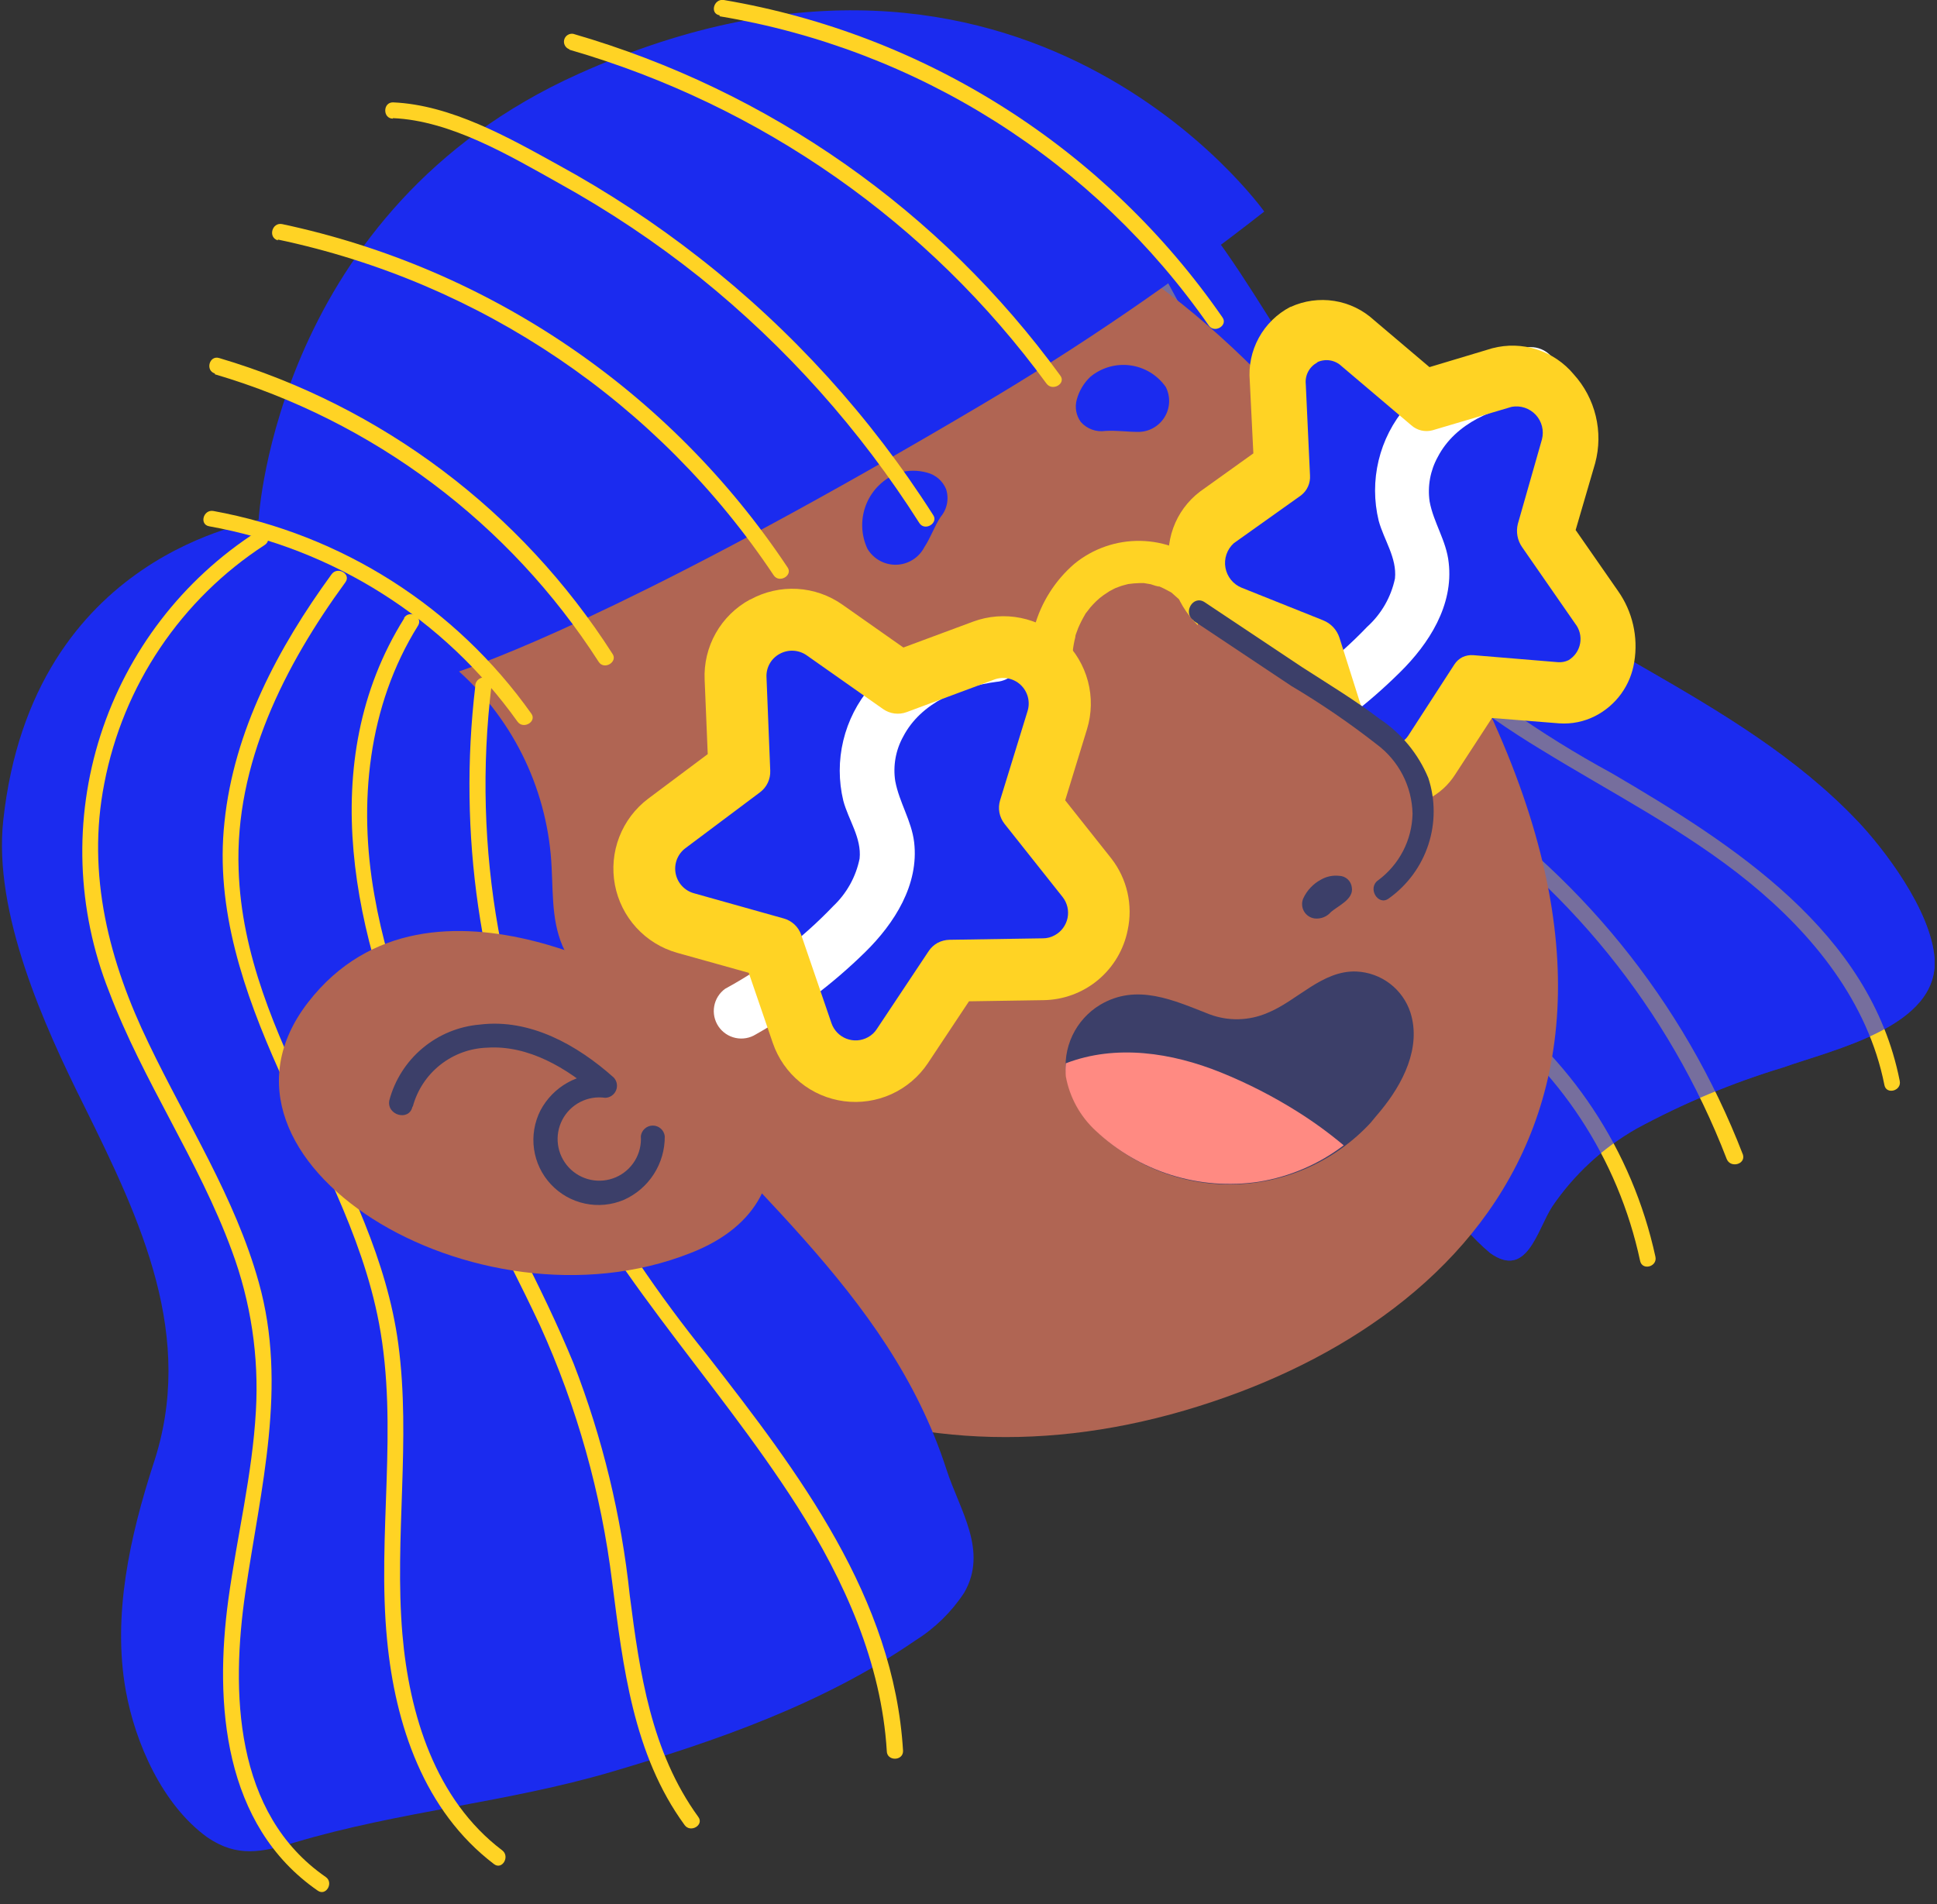 <svg width="119" height="117" viewBox="0 0 119 117" fill="none" xmlns="http://www.w3.org/2000/svg">
<rect x="0" y="0" width="119" height="117" fill="#333333" stroke="none"/>
<g clip-path="url(#clip0_879_3215)">
<path d="M118.85 58.9C118.63 55.9 115.67 52.09 114.13 50.47C106.62 42.56 95.55 39.47 87.71 31.96C84.441 28.726 81.543 25.137 79.07 21.26C75.82 16.39 69.86 4.87 62.2 8.32C58.49 10 56.33 14.4 56 18.27C55.68 21.98 56.65 25.68 57.86 29.2C60.861 37.803 65.345 45.815 71.11 52.87C76.87 60 83.41 66.48 88.82 73.87C89.564 75.048 90.485 76.103 91.55 77C93.82 78.62 94.42 75.59 95.36 74.14C96.696 72.173 98.465 70.538 100.53 69.36C103.395 67.805 106.41 66.545 109.53 65.6C112.64 64.49 119.14 63.09 118.85 58.9Z" fill="#1B2BEF"/>
<path d="M69 14.39C73.26 22.48 77.66 30.67 83.92 37.39C87.1 40.766 90.727 43.69 94.7 46.08C98.99 48.72 103.53 51.02 107.45 54.21C111.37 57.4 114.76 61.57 115.77 66.68C115.89 67.29 116.84 67.03 116.71 66.42C114.9 57.25 106.5 51.9 99.03 47.52C94.617 45.124 90.499 42.221 86.76 38.87C83.337 35.508 80.317 31.76 77.76 27.7C74.86 23.24 72.36 18.55 69.88 13.85C69.59 13.3 68.74 13.79 69.04 14.35L69 14.39Z" fill="#FFD324"/>
<path d="M87.93 48.82C96.188 54.189 102.54 62.029 106.08 71.22C106.31 71.8 107.25 71.55 107.08 70.96C103.441 61.528 96.909 53.491 88.42 48C87.89 47.66 87.42 48.5 87.93 48.84V48.82Z" fill="#FFD324"/>
<path d="M90.54 61.92C95.771 65.648 99.417 71.199 100.76 77.48C100.89 78.1 101.84 77.84 101.7 77.22C100.28 70.688 96.462 64.925 91 61.07C90.48 60.71 90 61.56 90.5 61.92H90.54Z" fill="#FFD324"/>
<g style="mix-blend-mode:multiply" opacity="0.6">
<path d="M118.85 58.9C118.63 55.9 115.67 52.09 114.13 50.47C106.62 42.56 95.55 39.47 87.71 31.96C84.441 28.726 81.543 25.137 79.07 21.26C75.82 16.39 69.86 4.87 62.2 8.32C58.49 10 56.33 14.4 56 18.27C55.68 21.98 56.65 25.68 57.86 29.2C60.861 37.803 65.345 45.815 71.11 52.87C76.87 60 83.41 66.48 88.82 73.87C89.564 75.048 90.485 76.103 91.55 77C93.82 78.62 94.42 75.59 95.36 74.14C96.696 72.173 98.465 70.538 100.53 69.36C103.395 67.805 106.41 66.545 109.53 65.6C112.64 64.49 119.14 63.09 118.85 58.9Z" fill="#1B2BEF"/>
</g>
<path d="M82.71 29.26C107.17 62.57 92.55 79.31 76.22 85.52C57.7 92.52 40.32 86.35 27.67 66.94C15.02 47.53 13.15 24.52 29.74 13.7C46.33 2.88 69 10.58 82.71 29.26Z" fill="#B06553"/>
<path d="M84.8 68.28C86.19 66.6 87.33 64.37 86.65 62.22C86.419 61.514 85.979 60.894 85.388 60.444C84.797 59.994 84.082 59.734 83.34 59.7C81.23 59.61 79.68 61.52 77.85 62.25C76.724 62.731 75.457 62.76 74.31 62.33C72.11 61.47 69.84 60.4 67.58 61.75C66.84 62.198 66.249 62.855 65.88 63.637C65.512 64.42 65.383 65.294 65.51 66.15C65.744 67.434 66.39 68.606 67.35 69.49C68.482 70.576 69.819 71.427 71.284 71.991C72.748 72.555 74.309 72.822 75.878 72.777C77.446 72.731 78.99 72.374 80.419 71.725C81.848 71.077 83.133 70.15 84.2 69C84.4 68.75 84.6 68.52 84.8 68.28Z" fill="#3C3F69"/>
<path d="M79.74 68.33C78.235 67.381 76.649 66.568 75 65.9C72 64.69 68.57 64.15 65.48 65.34C65.455 65.609 65.455 65.881 65.48 66.15C65.714 67.434 66.36 68.606 67.32 69.49C68.642 70.734 70.228 71.662 71.96 72.204C73.692 72.746 75.525 72.889 77.32 72.62C79.221 72.315 81.018 71.546 82.55 70.38C81.661 69.633 80.722 68.949 79.74 68.33Z" fill="#FF8A82"/>
<path d="M64.83 58.46C64.371 58.715 63.855 58.849 63.33 58.85L58.14 58.94L55.26 63.26C54.855 63.882 54.248 64.344 53.54 64.569C52.833 64.793 52.069 64.765 51.38 64.49C50.94 64.315 50.543 64.045 50.218 63.699C49.893 63.353 49.648 62.941 49.5 62.49L47.81 57.6L42.81 56.2C42.228 56.037 41.704 55.714 41.296 55.268C40.888 54.822 40.613 54.271 40.502 53.678C40.39 53.084 40.447 52.47 40.666 51.907C40.885 51.344 41.257 50.853 41.74 50.49L45.89 47.37L45.68 42.18C45.652 41.575 45.795 40.974 46.092 40.447C46.389 39.919 46.829 39.485 47.361 39.195C47.893 38.905 48.495 38.771 49.1 38.807C49.705 38.843 50.287 39.049 50.78 39.4L55.03 42.4L59.9 40.6C60.468 40.386 61.084 40.335 61.679 40.455C62.274 40.575 62.824 40.86 63.264 41.277C63.705 41.695 64.018 42.228 64.17 42.816C64.321 43.403 64.304 44.022 64.12 44.6L62.59 49.6L65.82 53.67C66.114 54.041 66.322 54.471 66.431 54.931C66.541 55.392 66.548 55.87 66.453 56.333C66.357 56.796 66.162 57.233 65.88 57.612C65.598 57.992 65.236 58.305 64.82 58.53L64.83 58.46Z" fill="#1B2BEF"/>
<path d="M61 38.55C58.125 38.782 55.444 40.089 53.49 42.21C52.676 43.161 52.1 44.291 51.808 45.508C51.516 46.725 51.516 47.993 51.81 49.21C52.13 50.4 52.94 51.49 52.81 52.76C52.584 53.877 52.018 54.897 51.19 55.68C49.252 57.706 47.012 59.419 44.55 60.76C44.195 61.017 43.953 61.402 43.877 61.834C43.8 62.266 43.895 62.711 44.14 63.075C44.386 63.438 44.763 63.692 45.192 63.782C45.621 63.873 46.069 63.793 46.44 63.56C48.891 62.174 51.151 60.473 53.16 58.5C54.95 56.74 56.47 54.36 56.16 51.75C56 50.43 55.25 49.32 55 48C54.854 47.058 55.027 46.093 55.49 45.26C56.58 43.17 58.99 42.19 61.21 41.9C61.654 41.867 62.068 41.663 62.364 41.331C62.661 40.999 62.817 40.565 62.8 40.12C62.769 39.673 62.562 39.257 62.225 38.962C61.888 38.668 61.447 38.52 61 38.55Z" fill="white"/>
<path d="M47.9 40.18C48.157 40.038 48.45 39.971 48.743 39.987C49.036 40.003 49.32 40.101 49.56 40.27L54.25 43.57C54.458 43.717 54.699 43.811 54.952 43.844C55.204 43.877 55.461 43.848 55.7 43.76L61.08 41.76C61.355 41.658 61.652 41.634 61.939 41.692C62.227 41.75 62.492 41.887 62.705 42.088C62.918 42.289 63.071 42.545 63.146 42.828C63.221 43.111 63.216 43.41 63.13 43.69L61.44 49.18C61.366 49.424 61.352 49.682 61.399 49.933C61.446 50.184 61.553 50.419 61.71 50.62L65.28 55.12C65.421 55.299 65.522 55.507 65.575 55.73C65.628 55.952 65.631 56.183 65.586 56.407C65.54 56.63 65.446 56.841 65.31 57.025C65.175 57.209 65.001 57.361 64.8 57.47C64.578 57.596 64.326 57.661 64.07 57.66L58.33 57.75C58.075 57.756 57.825 57.821 57.6 57.94C57.379 58.063 57.19 58.238 57.05 58.45L53.87 63.23C53.734 63.444 53.544 63.62 53.32 63.74C53.119 63.85 52.897 63.915 52.668 63.93C52.44 63.945 52.211 63.909 51.998 63.827C51.784 63.744 51.592 63.615 51.433 63.45C51.275 63.285 51.154 63.087 51.08 62.87L49.22 57.44C49.136 57.199 48.994 56.983 48.808 56.809C48.622 56.635 48.396 56.508 48.15 56.44L42.63 54.89C42.347 54.812 42.092 54.655 41.894 54.439C41.695 54.223 41.562 53.956 41.507 53.667C41.453 53.379 41.481 53.081 41.587 52.807C41.694 52.534 41.875 52.296 42.11 52.12L46.7 48.68C46.902 48.526 47.064 48.326 47.172 48.096C47.279 47.866 47.33 47.614 47.32 47.36L47.09 41.62C47.074 41.328 47.142 41.037 47.286 40.782C47.429 40.527 47.642 40.318 47.9 40.18ZM46.08 36.84C45.197 37.317 44.467 38.034 43.973 38.908C43.48 39.782 43.243 40.778 43.29 41.78L43.48 46.34L39.82 49.08C39.021 49.684 38.406 50.498 38.045 51.432C37.684 52.366 37.591 53.383 37.776 54.367C37.961 55.351 38.417 56.264 39.092 57.003C39.768 57.742 40.636 58.278 41.6 58.55L46 59.78L47.48 64.1C47.805 65.043 48.387 65.877 49.16 66.508C49.933 67.139 50.867 67.541 51.856 67.67C52.845 67.799 53.851 67.649 54.76 67.238C55.669 66.826 56.444 66.169 57 65.34L59.53 61.53L64.1 61.46C65.327 61.444 66.511 61.008 67.454 60.223C68.397 59.438 69.042 58.353 69.28 57.15C69.443 56.39 69.438 55.603 69.265 54.844C69.093 54.086 68.756 53.375 68.28 52.76L65.44 49.18L66.78 44.81C67.074 43.853 67.094 42.832 66.838 41.864C66.582 40.896 66.061 40.019 65.333 39.331C64.605 38.644 63.699 38.173 62.718 37.974C61.737 37.774 60.719 37.852 59.78 38.2L55.5 39.79L51.76 37.16C50.942 36.581 49.977 36.244 48.976 36.187C47.975 36.13 46.978 36.357 46.1 36.84H46.08Z" fill="#FFD324"/>
<path d="M96.46 41.67C96.039 41.879 95.568 41.966 95.1 41.92L90.4 41.54L87.83 45.54C87.588 45.936 87.242 46.258 86.83 46.47C86.439 46.652 86.011 46.74 85.58 46.726C85.15 46.712 84.728 46.597 84.35 46.39C83.526 45.945 82.909 45.195 82.63 44.3L81.07 39.37L76.53 37.56C75.983 37.33 75.503 36.965 75.134 36.501C74.765 36.036 74.52 35.485 74.42 34.9C74.301 34.348 74.34 33.774 74.533 33.243C74.726 32.712 75.064 32.247 75.51 31.9L79.24 29.23L79 24.11C78.936 23.552 79.046 22.988 79.315 22.495C79.584 22.003 79.999 21.605 80.503 21.357C81.007 21.11 81.575 21.024 82.129 21.112C82.684 21.201 83.198 21.458 83.6 21.85L87.47 25.14L91.86 23.82C92.403 23.691 92.972 23.716 93.502 23.893C94.032 24.07 94.503 24.391 94.86 24.82C95.263 25.257 95.549 25.789 95.692 26.365C95.835 26.942 95.831 27.546 95.68 28.12L94.33 32.82L97.33 37.07C97.866 37.839 98.081 38.786 97.93 39.71C97.853 40.128 97.68 40.523 97.425 40.863C97.17 41.203 96.84 41.479 96.46 41.67Z" fill="#1B2BEF"/>
<path d="M93.89 21.34C91.017 21.577 88.337 22.883 86.38 25C85.565 25.95 84.987 27.08 84.695 28.297C84.403 29.515 84.405 30.784 84.7 32C85.02 33.18 85.83 34.28 85.7 35.55C85.46 36.691 84.865 37.727 84 38.51C82.062 40.536 79.822 42.249 77.36 43.59C77.005 43.855 76.769 44.249 76.702 44.687C76.635 45.124 76.742 45.571 77 45.93C77.255 46.294 77.641 46.546 78.077 46.631C78.514 46.717 78.966 46.631 79.34 46.39C81.771 44.997 84.01 43.292 86 41.32C87.79 39.56 89.31 37.19 89 34.57C88.86 33.23 88.07 32.12 87.83 30.82C87.692 29.877 87.868 28.914 88.33 28.08C89.42 25.98 91.83 25.01 94.05 24.71C94.279 24.709 94.506 24.662 94.717 24.57C94.927 24.479 95.117 24.346 95.274 24.179C95.431 24.012 95.553 23.814 95.631 23.599C95.71 23.383 95.744 23.154 95.731 22.925C95.718 22.696 95.659 22.472 95.556 22.267C95.454 22.061 95.311 21.879 95.136 21.731C94.961 21.582 94.757 21.471 94.538 21.404C94.319 21.337 94.088 21.315 93.86 21.34H93.89Z" fill="white"/>
<path d="M80.92 22.26C81.165 22.144 81.439 22.104 81.707 22.147C81.975 22.19 82.224 22.313 82.42 22.5L86.7 26.13C86.875 26.287 87.087 26.398 87.316 26.452C87.544 26.506 87.783 26.502 88.01 26.44L92.87 25C93.138 24.951 93.413 24.97 93.672 25.056C93.93 25.142 94.163 25.291 94.348 25.49C94.534 25.69 94.666 25.933 94.732 26.196C94.799 26.46 94.798 26.737 94.73 27L93.25 32.19C93.188 32.433 93.18 32.687 93.225 32.934C93.269 33.18 93.367 33.414 93.51 33.62L96.77 38.32C96.905 38.49 97.002 38.686 97.054 38.896C97.107 39.106 97.114 39.325 97.075 39.538C97.036 39.751 96.953 39.953 96.829 40.132C96.706 40.309 96.546 40.459 96.36 40.57C96.155 40.668 95.927 40.71 95.7 40.69L90.51 40.26C90.283 40.243 90.056 40.284 89.85 40.38C89.646 40.483 89.473 40.638 89.35 40.83L86.52 45.2C86.398 45.393 86.225 45.549 86.02 45.65C85.823 45.725 85.614 45.758 85.404 45.747C85.194 45.737 84.989 45.683 84.801 45.589C84.613 45.495 84.446 45.363 84.312 45.201C84.178 45.04 84.078 44.852 84.02 44.65L82.29 39.19C82.212 38.949 82.082 38.728 81.91 38.543C81.737 38.358 81.525 38.214 81.29 38.12L76.29 36.12C76.031 36.017 75.803 35.849 75.628 35.633C75.452 35.417 75.334 35.16 75.285 34.886C75.236 34.612 75.257 34.33 75.347 34.066C75.438 33.803 75.593 33.567 75.8 33.38L79.93 30.44C80.116 30.296 80.263 30.109 80.359 29.894C80.455 29.68 80.496 29.445 80.48 29.21L80.22 23.6C80.192 23.332 80.246 23.061 80.374 22.824C80.503 22.587 80.7 22.394 80.94 22.27L80.92 22.26ZM79.27 18.86C78.452 19.288 77.778 19.948 77.335 20.758C76.892 21.568 76.699 22.491 76.78 23.41L77 27.86L73.72 30.21C72.969 30.781 72.399 31.556 72.078 32.443C71.757 33.33 71.698 34.291 71.91 35.21C72.074 36.182 72.481 37.097 73.092 37.87C73.704 38.642 74.501 39.248 75.41 39.63L79.41 41.22L80.78 45.56C81.234 47.031 82.246 48.266 83.6 49C84.226 49.341 84.923 49.53 85.636 49.551C86.348 49.572 87.055 49.424 87.7 49.12C88.396 48.776 88.985 48.247 89.4 47.59L91.66 44.12L95.79 44.45C96.554 44.504 97.318 44.348 98 44C98.634 43.676 99.183 43.206 99.6 42.629C100.017 42.052 100.291 41.384 100.4 40.68C100.656 39.149 100.296 37.578 99.4 36.31L96.8 32.57L98 28.46C98.254 27.512 98.266 26.516 98.035 25.562C97.805 24.608 97.339 23.727 96.68 23C96.085 22.286 95.299 21.756 94.413 21.472C93.527 21.189 92.579 21.164 91.68 21.4L87.82 22.56L84.41 19.67C83.731 19.046 82.883 18.636 81.972 18.492C81.061 18.348 80.128 18.476 79.29 18.86H79.27Z" fill="#FFD324"/>
<path d="M66.12 42.29C66.063 42.12 66.016 41.946 65.98 41.77C65.91 41.51 65.98 41.89 65.98 41.59C65.938 41.305 65.912 41.018 65.9 40.73V40.27C65.9 40.01 65.9 40.35 65.9 40.07C65.929 39.763 65.983 39.459 66.06 39.16C66.06 39.03 66.13 38.9 66.17 38.78L66.24 38.59C66.359 38.311 66.496 38.041 66.65 37.78C66.78 37.56 66.58 37.85 66.75 37.63L66.99 37.32C67.11 37.19 67.22 37.06 67.35 36.94C67.48 36.82 67.65 36.68 67.47 36.82C67.69 36.642 67.92 36.478 68.16 36.33C68.16 36.33 68.58 36.11 68.36 36.22C68.472 36.16 68.589 36.11 68.71 36.07C68.83 36.021 68.954 35.981 69.08 35.95L69.31 35.89C69.17 35.89 69.17 35.89 69.31 35.89C69.549 35.855 69.789 35.835 70.03 35.83H70.27C70.15 35.83 70.14 35.83 70.27 35.83L70.69 35.9L71 36C71.06 36 71.35 36.11 71.14 36C71.398 36.107 71.648 36.231 71.89 36.37C72.2 36.55 71.73 36.22 72.01 36.45L72.37 36.77C72.632 36.995 72.972 37.108 73.317 37.084C73.662 37.059 73.983 36.9 74.21 36.64C74.431 36.376 74.54 36.037 74.516 35.694C74.492 35.351 74.336 35.03 74.08 34.8C72.971 33.819 71.549 33.265 70.068 33.237C68.587 33.21 67.145 33.711 66 34.65C64.817 35.672 63.962 37.023 63.546 38.53C63.129 40.038 63.169 41.635 63.66 43.12C63.774 43.445 64.01 43.712 64.319 43.865C64.627 44.019 64.983 44.045 65.31 43.94C65.634 43.824 65.9 43.588 66.055 43.281C66.209 42.974 66.24 42.619 66.14 42.29H66.12Z" fill="#FFD324"/>
<path d="M85 54.68C86.146 53.853 86.955 52.64 87.278 51.264C87.602 49.888 87.418 48.441 86.76 47.19C85.755 45.712 84.416 44.492 82.85 43.63L73.67 37.58C73.67 37.58 72.52 46.58 75.11 51.39C77.7 56.2 85 54.68 85 54.68Z" fill="#B06553"/>
<path d="M73.33 38.15L79.33 42.15C81.155 43.233 82.909 44.432 84.58 45.74C85.247 46.236 85.791 46.877 86.173 47.616C86.554 48.354 86.762 49.169 86.78 50C86.764 50.798 86.566 51.581 86.2 52.29C85.834 52.999 85.311 53.615 84.67 54.09C83.98 54.57 84.67 55.7 85.32 55.21C86.461 54.397 87.313 53.24 87.75 51.909C88.187 50.578 88.187 49.142 87.75 47.81C87.135 46.325 86.09 45.058 84.75 44.17C83.28 43.05 81.63 42.05 80 41L74 37C73.29 36.54 72.64 37.67 73.34 38.13L73.33 38.15Z" fill="#3C3F69"/>
<path d="M82.27 53.82C81.885 53.777 81.496 53.857 81.16 54.05C80.674 54.308 80.287 54.719 80.06 55.22C80.008 55.346 79.986 55.483 79.996 55.619C80.005 55.755 80.046 55.887 80.114 56.005C80.183 56.123 80.278 56.224 80.391 56.299C80.505 56.374 80.635 56.423 80.77 56.44C80.957 56.46 81.145 56.434 81.32 56.364C81.494 56.295 81.649 56.183 81.77 56.04C82.22 55.65 83.17 55.26 83.05 54.54C83.031 54.346 82.94 54.165 82.797 54.032C82.653 53.899 82.466 53.824 82.27 53.82Z" fill="#3C3F69"/>
<path d="M58.12 30.05C58.019 29.807 57.864 29.591 57.666 29.418C57.469 29.244 57.234 29.119 56.98 29.05C56.405 28.885 55.795 28.885 55.22 29.05C54.774 29.213 54.367 29.468 54.024 29.797C53.681 30.125 53.41 30.522 53.229 30.961C53.048 31.4 52.959 31.872 52.97 32.347C52.98 32.822 53.089 33.289 53.29 33.72C53.472 34.028 53.733 34.282 54.046 34.454C54.359 34.627 54.712 34.713 55.07 34.703C55.427 34.693 55.775 34.587 56.078 34.396C56.38 34.206 56.626 33.938 56.79 33.62C57.18 33.03 57.4 32.35 57.79 31.76C57.987 31.527 58.121 31.248 58.178 30.948C58.236 30.649 58.216 30.34 58.12 30.05Z" fill="#1B2BEF"/>
<path d="M66.4 25.93C66.258 25.735 66.162 25.511 66.118 25.274C66.075 25.037 66.086 24.793 66.15 24.56C66.293 24.026 66.58 23.541 66.98 23.16C67.318 22.879 67.711 22.67 68.134 22.548C68.557 22.426 69 22.394 69.436 22.452C69.872 22.51 70.292 22.658 70.668 22.887C71.043 23.116 71.368 23.42 71.62 23.78C71.768 24.071 71.838 24.395 71.824 24.721C71.81 25.047 71.713 25.364 71.541 25.641C71.369 25.918 71.129 26.147 70.843 26.304C70.558 26.462 70.236 26.543 69.91 26.54C69.25 26.54 68.61 26.44 67.91 26.48C67.633 26.522 67.349 26.494 67.085 26.397C66.821 26.301 66.586 26.141 66.4 25.93Z" fill="#1B2BEF"/>
<path d="M77.67 13C77.67 13 62.94 -7.8 35.52 4.55C17 12.89 15.9 31.73 15.89 31.93C15.88 32.13 2 33.86 0.2 50.41C-0.42 56.09 2.69 63 5.19 68C8.65 75 12.05 82.15 9.41 90C8 94.37 6.89 99.25 7.73 103.9C8.31 107.11 9.97 110.9 12.73 112.9C14.59 114.17 16.1 113.82 18.14 113.21C24.51 111.31 31.19 110.76 37.57 108.88C43.95 107 50.57 104.71 56.23 100.81C57.429 100.061 58.453 99.061 59.23 97.88C60.73 95.3 58.95 92.79 58.15 90.31C54.55 79.14 45.01 72.57 38.15 63.6C36.964 62.067 35.875 60.46 34.89 58.79C33.89 57.07 33.99 55.26 33.89 53.32C33.787 51.033 33.231 48.79 32.255 46.719C31.278 44.649 29.9 42.794 28.2 41.26C31.1 40.26 40.48 36.61 60.26 24.9C66.316 21.316 72.131 17.341 77.67 13Z" fill="#1B2BEF"/>
<path d="M44.21 1C50.232 2.005 55.993 4.204 61.153 7.467C66.313 10.73 70.77 14.991 74.26 20C74.61 20.51 75.46 20 75.1 19.5C71.552 14.372 67.014 10.006 61.754 6.657C56.494 3.308 50.618 1.045 44.47 0C43.85 -0.1 43.59 0.84 44.21 0.94V1Z" fill="#FFD324"/>
<path d="M35 3.06C46.762 6.471 57.062 13.684 64.29 23.57C64.66 24.07 65.51 23.57 65.14 23.08C57.773 12.954 47.247 5.567 35.22 2.08C35.1 2.059 34.977 2.084 34.874 2.149C34.771 2.214 34.696 2.315 34.664 2.432C34.632 2.55 34.644 2.675 34.699 2.783C34.753 2.892 34.846 2.976 34.96 3.02L35 3.06Z" fill="#FFD324"/>
<path d="M24.14 7.26C27.69 7.41 31.3 9.56 34.34 11.26C37.384 12.944 40.281 14.88 43 17.05C48.288 21.309 52.842 26.407 56.48 32.14C56.82 32.67 57.67 32.14 57.33 31.65C53.484 25.614 48.638 20.278 43 15.87C40.254 13.716 37.334 11.793 34.27 10.12C31.25 8.45 27.7 6.44 24.14 6.29C23.51 6.29 23.51 7.29 24.14 7.29V7.26Z" fill="#FFD324"/>
<path d="M17.07 14.72C29.532 17.347 40.467 24.753 47.53 35.35C47.88 35.87 48.73 35.35 48.38 34.86C41.185 24.042 30.039 16.471 17.33 13.77C16.71 13.65 16.45 14.59 17.07 14.77V14.72Z" fill="#FFD324"/>
<path d="M13.2 23C22.928 25.866 31.299 32.138 36.78 40.67C37.12 41.2 37.97 40.67 37.63 40.18C32.025 31.408 23.442 24.953 13.46 22C12.86 21.82 12.6 22.77 13.2 22.95V23Z" fill="#FFD324"/>
<path d="M15.77 32.68C11.22 35.609 7.828 40.028 6.174 45.18C4.52 50.333 4.706 55.9 6.7 60.93C8.78 66.44 12.21 71.32 14.24 76.85C15.413 80.002 15.917 83.363 15.72 86.72C15.5 90.62 14.56 94.42 14.03 98.28C13.16 104.68 13.72 112.17 19.52 116.18C20.03 116.54 20.52 115.69 20.01 115.34C14.37 111.44 14.18 103.93 15.08 97.81C16.01 91.45 17.68 85.16 15.9 78.81C14.44 73.57 11.47 69 9.14 64.13C6.72 59.13 5.3 53.77 6.41 48.13C6.983 45.153 8.15 42.322 9.843 39.806C11.536 37.291 13.718 35.142 16.26 33.49C16.79 33.15 16.26 32.3 15.77 32.64V32.68Z" fill="#FFD324"/>
<path d="M20.37 35.29C17.09 39.79 14.37 44.9 13.79 50.52C13.21 55.86 15 61 17.13 65.77C19.42 70.83 22.23 75.77 23.28 81.29C24.5 87.73 23.15 94.29 23.78 100.77C24.28 105.98 26.04 111.27 30.35 114.55C30.85 114.93 31.35 114.08 30.85 113.7C26.74 110.59 25.14 105.34 24.72 100.4C24.22 94.47 25.26 88.51 24.47 82.59C23.09 72.28 15 63.94 14.66 53.44C14.42 46.94 17.48 40.9 21.22 35.78C21.59 35.27 20.74 34.78 20.37 35.29Z" fill="#FFD324"/>
<path d="M24.83 38C19.28 46.86 21.75 57.72 25.83 66.63C28.1 71.63 30.83 76.44 33.18 81.46C35.448 86.461 36.942 91.779 37.61 97.23C38.28 102.41 38.89 107.81 42.06 112.15C42.42 112.65 43.27 112.15 42.9 111.65C40 107.65 39.3 102.8 38.69 98.04C38.176 93.158 37.016 88.366 35.24 83.79C31.27 74.12 24.8 65.39 23 55C22 49.37 22.6 43.37 25.68 38.45C26.01 37.92 25.17 37.45 24.83 37.96V38Z" fill="#FFD324"/>
<path d="M29.2 42.16C28.129 51.216 29.463 60.395 33.07 68.77C36.92 77.69 43.83 84.49 49 92.6C51.89 97.15 54.15 102.19 54.48 107.6C54.48 108.23 55.48 108.23 55.48 107.6C54.92 98.18 49.07 90.5 43.48 83.32C40.438 79.569 37.737 75.553 35.41 71.32C30.789 62.317 28.974 52.135 30.2 42.09C30.27 41.46 29.3 41.47 29.2 42.09V42.16Z" fill="#FFD324"/>
<path d="M12.85 32.34C20.489 33.712 27.287 38.019 31.79 44.34C32.15 44.85 33 44.34 32.64 43.85C28.005 37.309 20.996 32.841 13.11 31.4C12.49 31.29 12.23 32.23 12.85 32.34Z" fill="#FFD324"/>
<path d="M41.09 61.38C41.09 61.38 26.47 51.86 18.93 61.59C11.39 71.32 29.23 82.22 42.42 77C51.07 73.64 47.05 64.32 41.09 61.38Z" fill="#B06553"/>
<path d="M25.36 68C25.632 66.988 26.222 66.089 27.043 65.438C27.864 64.786 28.872 64.415 29.92 64.38C32.47 64.21 34.83 65.64 36.68 67.25L37.2 66C36.388 65.947 35.578 66.13 34.868 66.528C34.159 66.925 33.579 67.52 33.2 68.24C32.83 68.972 32.693 69.799 32.808 70.611C32.924 71.423 33.286 72.18 33.846 72.779C34.406 73.378 35.136 73.79 35.938 73.96C36.74 74.131 37.575 74.05 38.33 73.73C39.084 73.393 39.722 72.844 40.168 72.15C40.614 71.455 40.848 70.645 40.84 69.82C40.819 69.64 40.733 69.474 40.597 69.353C40.462 69.233 40.286 69.166 40.105 69.166C39.924 69.166 39.749 69.233 39.613 69.353C39.478 69.474 39.391 69.64 39.37 69.82C39.406 70.348 39.278 70.874 39.002 71.326C38.727 71.778 38.318 72.134 37.832 72.344C37.346 72.554 36.807 72.608 36.289 72.499C35.771 72.39 35.3 72.124 34.94 71.736C34.58 71.347 34.349 70.857 34.279 70.333C34.209 69.808 34.303 69.275 34.549 68.806C34.794 68.337 35.179 67.956 35.651 67.715C36.122 67.474 36.656 67.385 37.18 67.46C37.324 67.457 37.463 67.412 37.581 67.331C37.7 67.251 37.792 67.137 37.847 67.004C37.903 66.872 37.918 66.727 37.892 66.585C37.866 66.444 37.799 66.314 37.7 66.21C35.46 64.21 32.56 62.58 29.48 62.96C28.187 63.069 26.96 63.573 25.965 64.406C24.969 65.238 24.255 66.357 23.92 67.61C23.73 68.53 25.14 68.93 25.34 68H25.36Z" fill="#3C3F69"/>
</g>
<defs>
<clipPath id="clip0_879_3215">
<rect width="118.85" height="116.27" fill="white"/>
</clipPath>
</defs>
</svg>
